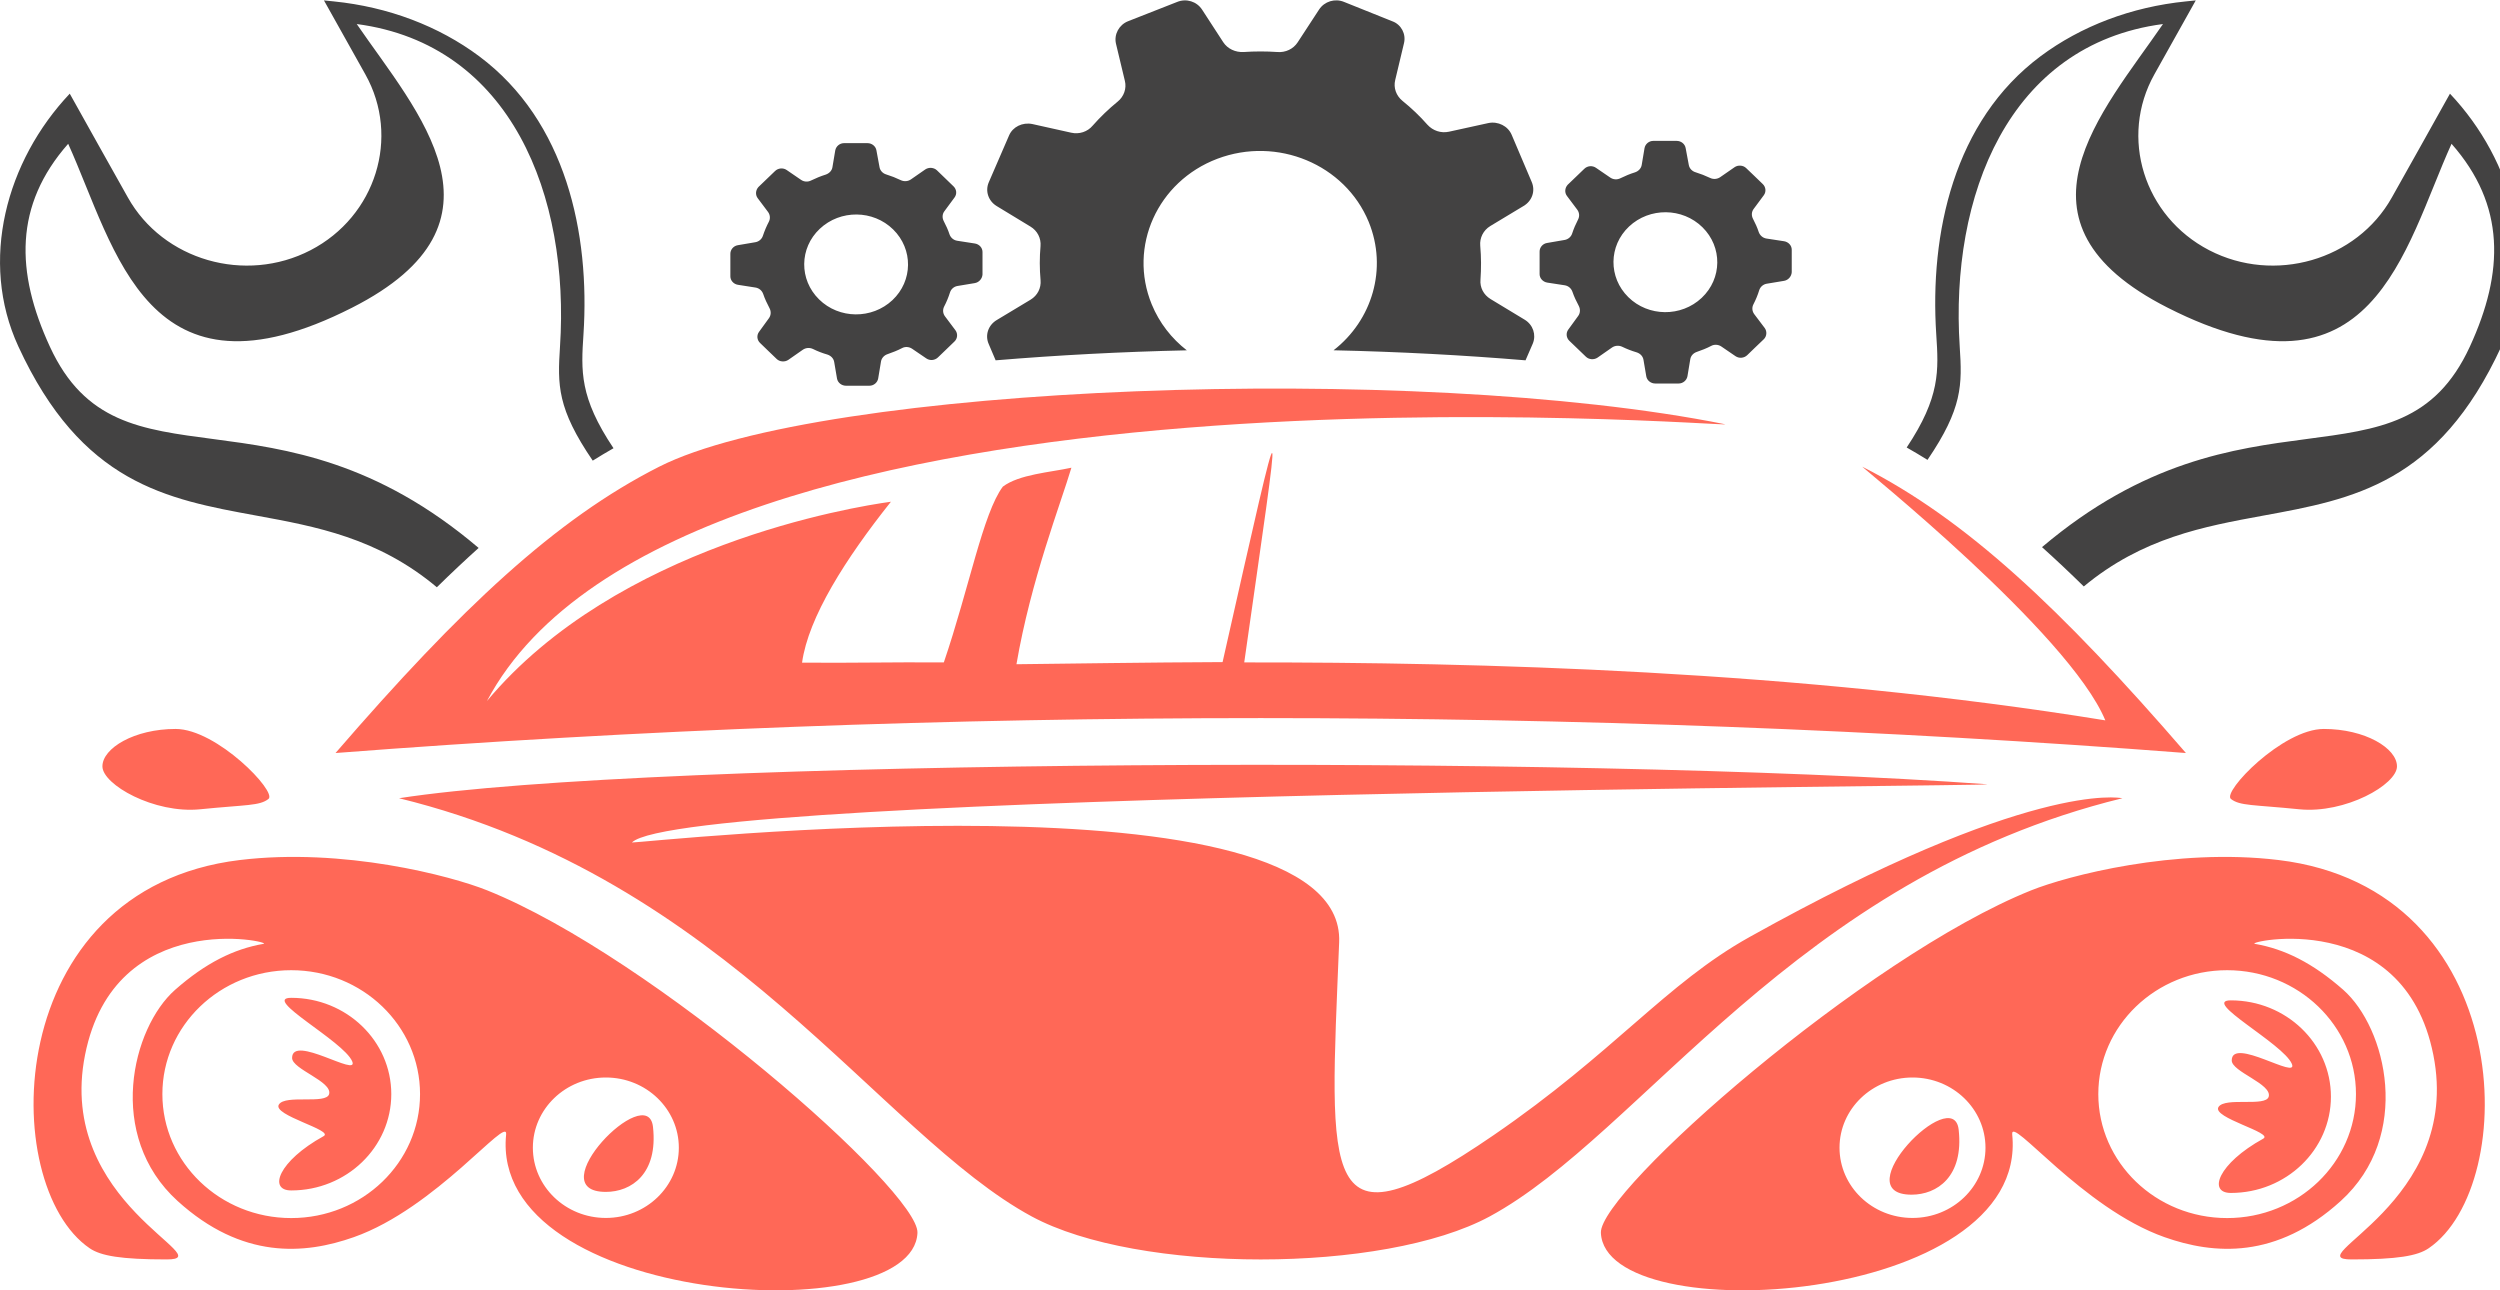 <svg width="62" height="32" viewBox="0 0 62 32" fill="none" xmlns="http://www.w3.org/2000/svg">
<path d="M47.802 11.405C48.672 10.124 48.663 9.546 48.601 8.596C48.357 4.872 49.801 1.104 53.642 0.596C52.141 2.783 49.59 5.516 53.758 7.631C58.849 10.216 59.614 6.185 60.798 3.566C62.139 5.087 62.105 6.747 61.252 8.597C59.518 12.361 55.7 9.288 50.642 13.569C50.981 13.874 51.326 14.198 51.678 14.544C53.131 13.337 54.658 13.057 56.13 12.787C58.361 12.379 60.467 11.993 62.035 8.589C63.01 6.473 62.335 3.99 60.759 2.323C60.279 3.181 59.801 4.041 59.318 4.897C58.446 6.455 56.406 7.044 54.787 6.205L54.787 6.205C53.168 5.365 52.556 3.403 53.428 1.845L54.455 0.01L54.21 0.035C52.861 0.171 51.609 0.647 50.607 1.394C48.45 3.002 47.855 5.79 48.019 8.293C48.078 9.193 48.12 9.844 47.286 11.098C47.459 11.196 47.631 11.299 47.802 11.405ZM14.7 11.424C13.817 10.13 13.826 9.55 13.888 8.596C14.132 4.872 12.688 1.104 8.847 0.596C10.348 2.783 12.899 5.516 8.731 7.631C3.64 10.216 2.875 6.185 1.691 3.566C0.35 5.087 0.384 6.747 1.237 8.597C2.973 12.367 6.8 9.279 11.87 13.589C11.531 13.894 11.186 14.218 10.834 14.564C9.374 13.34 7.838 13.058 6.359 12.787C4.128 12.379 2.022 11.993 0.454 8.589C-0.521 6.473 0.154 3.99 1.73 2.323C2.21 3.181 2.688 4.041 3.171 4.897C4.043 6.455 6.083 7.044 7.702 6.205H7.702C9.321 5.365 9.933 3.403 9.061 1.845L8.034 0.01L8.279 0.035C9.628 0.171 10.88 0.647 11.882 1.394C14.039 3.002 14.634 5.79 14.47 8.293C14.411 9.197 14.368 9.851 15.215 11.116C15.043 11.214 14.871 11.317 14.7 11.424ZM44.244 6.965L43.816 7.036C43.728 7.05 43.654 7.114 43.628 7.199C43.592 7.316 43.544 7.433 43.485 7.547C43.444 7.625 43.452 7.717 43.503 7.788L43.765 8.135C43.827 8.22 43.816 8.341 43.743 8.412L43.536 8.61L43.33 8.809C43.252 8.883 43.131 8.894 43.042 8.834L42.689 8.593C42.615 8.543 42.516 8.536 42.438 8.578C42.324 8.639 42.202 8.685 42.081 8.727C41.996 8.756 41.933 8.823 41.919 8.908L41.849 9.33C41.83 9.433 41.738 9.511 41.631 9.511H41.34H41.049C40.942 9.511 40.846 9.436 40.828 9.334L40.758 8.922C40.743 8.834 40.677 8.766 40.588 8.738C40.467 8.702 40.345 8.656 40.231 8.6C40.15 8.561 40.054 8.568 39.98 8.617L39.619 8.869C39.531 8.929 39.405 8.919 39.332 8.848L39.125 8.649L38.919 8.451C38.842 8.376 38.831 8.259 38.893 8.174L39.14 7.834C39.192 7.763 39.195 7.667 39.155 7.589C39.092 7.472 39.037 7.355 38.996 7.235C38.967 7.153 38.897 7.089 38.805 7.075L38.37 7.008C38.263 6.99 38.182 6.901 38.182 6.799V6.518V6.238C38.182 6.136 38.259 6.043 38.366 6.026L38.801 5.951C38.889 5.937 38.963 5.873 38.989 5.792C39.029 5.671 39.077 5.558 39.136 5.444C39.177 5.366 39.169 5.274 39.118 5.203L38.86 4.859C38.797 4.774 38.808 4.661 38.878 4.583L39.085 4.384L39.291 4.186C39.368 4.111 39.49 4.1 39.579 4.161L39.936 4.405C40.01 4.455 40.105 4.462 40.187 4.42C40.304 4.363 40.422 4.313 40.548 4.274C40.633 4.246 40.699 4.178 40.714 4.093L40.784 3.675C40.802 3.572 40.894 3.494 41.001 3.494H41.292H41.583C41.69 3.494 41.786 3.569 41.804 3.672L41.882 4.09C41.896 4.175 41.963 4.246 42.047 4.271C42.173 4.31 42.291 4.356 42.409 4.412C42.49 4.452 42.586 4.444 42.659 4.395L43.017 4.147C43.105 4.086 43.23 4.097 43.304 4.168L43.511 4.366L43.717 4.565C43.794 4.639 43.805 4.756 43.743 4.841L43.488 5.185C43.437 5.256 43.433 5.348 43.474 5.426C43.529 5.533 43.581 5.643 43.617 5.756C43.647 5.838 43.717 5.902 43.809 5.916L44.247 5.983C44.354 6.001 44.435 6.089 44.435 6.192V6.472V6.752C44.428 6.855 44.351 6.947 44.244 6.965ZM42.221 5.636C41.723 5.146 40.909 5.139 40.4 5.618C39.892 6.097 39.885 6.88 40.382 7.369C40.879 7.859 41.694 7.866 42.202 7.387C42.711 6.908 42.718 6.125 42.221 5.636ZM24.174 7.021L23.747 7.092C23.658 7.106 23.585 7.17 23.559 7.255C23.522 7.372 23.474 7.489 23.415 7.602C23.375 7.68 23.382 7.772 23.434 7.843L23.695 8.191C23.758 8.276 23.747 8.396 23.673 8.467L23.467 8.666L23.261 8.864C23.183 8.939 23.061 8.95 22.973 8.889L22.619 8.648C22.546 8.599 22.446 8.591 22.369 8.634C22.255 8.694 22.133 8.74 22.011 8.783C21.927 8.811 21.864 8.879 21.849 8.964L21.779 9.386C21.761 9.488 21.669 9.566 21.562 9.566H21.271H20.98C20.873 9.566 20.777 9.492 20.758 9.389L20.688 8.978C20.674 8.889 20.607 8.822 20.519 8.793C20.397 8.758 20.276 8.712 20.162 8.655C20.08 8.616 19.985 8.623 19.911 8.673L19.55 8.925C19.461 8.985 19.336 8.974 19.262 8.903L19.056 8.705L18.85 8.506C18.772 8.432 18.761 8.315 18.824 8.23L19.071 7.889C19.122 7.818 19.126 7.723 19.085 7.645C19.023 7.528 18.968 7.411 18.927 7.29C18.898 7.209 18.828 7.145 18.735 7.131L18.3 7.063C18.194 7.046 18.113 6.957 18.113 6.854V6.574V6.294C18.113 6.191 18.19 6.099 18.297 6.081L18.732 6.007C18.82 5.993 18.894 5.929 18.92 5.847C18.96 5.727 19.008 5.613 19.067 5.5C19.108 5.422 19.1 5.33 19.049 5.259L18.791 4.915C18.728 4.83 18.739 4.716 18.809 4.638L19.015 4.44L19.222 4.241C19.299 4.167 19.421 4.156 19.509 4.216L19.867 4.461C19.94 4.511 20.036 4.518 20.117 4.475C20.235 4.418 20.353 4.369 20.478 4.33C20.563 4.301 20.63 4.234 20.644 4.149L20.714 3.731C20.733 3.628 20.825 3.55 20.932 3.55H21.223H21.514C21.621 3.55 21.716 3.624 21.735 3.727L21.812 4.145C21.827 4.231 21.893 4.301 21.978 4.326C22.103 4.365 22.221 4.411 22.339 4.468C22.42 4.507 22.516 4.5 22.59 4.45L22.947 4.202C23.036 4.142 23.161 4.153 23.235 4.223L23.441 4.422L23.647 4.621C23.725 4.695 23.736 4.812 23.673 4.897L23.419 5.241C23.367 5.312 23.364 5.404 23.404 5.482C23.459 5.588 23.511 5.698 23.548 5.812C23.577 5.893 23.647 5.957 23.74 5.971L24.178 6.039C24.285 6.056 24.366 6.145 24.366 6.248V6.528V6.808C24.359 6.911 24.281 7.003 24.174 7.021ZM22.151 5.691C21.654 5.202 20.84 5.195 20.331 5.674C19.822 6.152 19.815 6.936 20.313 7.425C20.81 7.914 21.624 7.921 22.133 7.443C22.641 6.964 22.649 6.181 22.151 5.691ZM34.819 1.071L34.601 1.985C34.554 2.177 34.625 2.374 34.782 2.502C35.001 2.679 35.211 2.877 35.401 3.094C35.535 3.241 35.735 3.31 35.936 3.266L36.911 3.052C37.151 3.002 37.397 3.126 37.489 3.342L37.986 4.512C38.082 4.733 37.998 4.982 37.785 5.108L36.959 5.606C36.785 5.712 36.693 5.9 36.71 6.094C36.735 6.378 36.735 6.659 36.716 6.935C36.698 7.13 36.794 7.312 36.965 7.416L37.813 7.929C38.02 8.055 38.103 8.304 38.013 8.521L37.833 8.936C36.286 8.807 34.696 8.723 33.072 8.687C34.03 7.944 34.418 6.662 33.944 5.503C33.354 4.074 31.674 3.376 30.189 3.938C28.704 4.501 27.977 6.117 28.562 7.546C28.752 8.009 29.057 8.396 29.433 8.688C27.815 8.724 26.232 8.808 24.692 8.936L24.52 8.532C24.423 8.312 24.508 8.062 24.721 7.936L25.557 7.433C25.731 7.328 25.823 7.144 25.806 6.95C25.781 6.666 25.78 6.386 25.805 6.104C25.822 5.909 25.727 5.722 25.555 5.619L24.717 5.11C24.51 4.984 24.427 4.735 24.523 4.518L25.024 3.361C25.115 3.145 25.357 3.027 25.601 3.076L26.567 3.291C26.766 3.336 26.971 3.268 27.098 3.116C27.288 2.901 27.493 2.704 27.718 2.52C27.872 2.397 27.944 2.195 27.897 2.006L27.676 1.083C27.623 0.852 27.753 0.614 27.977 0.526L29.194 0.048C29.422 -0.045 29.682 0.037 29.813 0.241L30.336 1.046C30.445 1.213 30.641 1.301 30.843 1.29C31.124 1.271 31.4 1.271 31.678 1.29C31.881 1.307 32.075 1.215 32.182 1.05L32.715 0.234C32.847 0.035 33.105 -0.045 33.331 0.047L34.533 0.529C34.748 0.608 34.875 0.841 34.819 1.071Z" fill="#434242"/>
<path fill-rule="evenodd" clip-rule="evenodd" d="M13.215 28.463C13.215 27.502 14.025 26.722 15.025 26.722C16.025 26.722 16.835 27.502 16.835 28.463C16.835 29.425 16.025 30.205 15.025 30.205C14.025 30.205 13.215 29.425 13.215 28.463ZM49.24 28.463C49.24 27.502 48.43 26.722 47.43 26.722C46.43 26.722 45.62 27.502 45.62 28.463C45.62 29.425 46.43 30.205 47.43 30.205C48.43 30.205 49.24 29.425 49.24 28.463ZM50.375 22.08C51.267 21.722 53.941 21.017 56.51 21.329C62.438 22.048 62.52 29.399 60.231 30.957C59.956 31.145 59.459 31.234 58.319 31.234C56.941 31.234 61.078 29.842 60.347 26.162C59.613 22.474 55.657 23.362 55.919 23.407C56.659 23.535 57.357 23.883 58.112 24.547C59.182 25.491 59.836 28.163 58.05 29.785C56.455 31.233 54.908 31.116 53.679 30.681C51.642 29.961 49.853 27.639 49.903 28.134C50.333 32.375 39.809 33.03 39.702 30.574C39.658 29.543 46.254 23.733 50.375 22.08ZM55.233 24.061C53.468 24.061 52.038 25.437 52.038 27.134C52.038 28.832 53.468 30.208 55.233 30.208C56.997 30.208 58.428 28.832 58.428 27.134C58.428 25.437 56.997 24.061 55.233 24.061ZM9.896 19.796C18.037 21.791 21.808 28.123 25.587 30.168C28.217 31.59 34.315 31.59 36.944 30.168C40.724 28.123 44.494 21.791 52.636 19.796C52.554 19.783 50.35 19.354 43.389 23.238C41.313 24.396 40.029 26.105 37.036 28.156C32.707 31.124 32.971 29.362 33.211 23.367C33.388 18.962 15.862 20.914 15.671 20.894C16.95 19.622 49.995 19.502 49.27 19.449C39.056 18.707 16.162 18.822 9.896 19.796ZM4.355 18.078C3.332 18.078 2.54 18.555 2.54 19.006C2.54 19.457 3.823 20.185 4.965 20.07C6.108 19.955 6.436 19.988 6.658 19.814C6.881 19.64 5.377 18.078 4.355 18.078ZM57.63 18.078C58.653 18.078 59.445 18.555 59.445 19.006C59.445 19.457 58.162 20.185 57.02 20.07C55.877 19.955 55.549 19.988 55.327 19.814C55.104 19.64 56.608 18.078 57.63 18.078ZM57.807 27.197C57.807 28.516 56.696 29.585 55.325 29.585C54.747 29.585 55.008 28.857 56.128 28.239C56.397 28.09 54.845 27.722 55.019 27.453C55.183 27.2 56.193 27.458 56.264 27.197C56.351 26.881 55.347 26.581 55.347 26.299C55.347 25.7 57.017 26.802 56.837 26.382C56.62 25.879 54.577 24.809 55.325 24.809C56.696 24.809 57.807 25.878 57.807 27.197ZM48.575 28.016C48.705 29.185 48.035 29.628 47.407 29.628C45.731 29.628 48.445 26.847 48.575 28.016ZM16.344 11.576C13.783 12.875 11.432 15.075 8.321 18.675C23.274 17.52 39.258 17.52 54.211 18.675C51.099 15.075 48.748 12.875 46.188 11.576C46.102 11.533 51.31 15.693 52.212 17.865C44.548 16.62 36.651 16.423 30.857 16.428C31.806 9.75 31.936 9.259 30.32 16.42C28.367 16.428 26.64 16.458 25.208 16.473C25.566 14.384 26.305 12.493 26.571 11.599C26.039 11.716 25.275 11.763 24.87 12.069C24.378 12.727 24.035 14.583 23.407 16.428C22.042 16.419 21.241 16.444 19.891 16.434C20.047 15.308 20.971 13.855 22.095 12.443C21.14 12.573 15.298 13.529 12.076 17.386C16.871 8.347 43.366 10.639 42.776 10.52C35.056 8.974 20.36 9.539 16.344 11.576ZM7.222 29.523C8.593 29.523 9.704 28.453 9.704 27.134C9.704 25.816 8.593 24.746 7.222 24.746C6.474 24.746 8.518 25.817 8.734 26.32C8.914 26.739 7.244 25.637 7.244 26.237C7.244 26.518 8.248 26.819 8.162 27.134C8.09 27.395 7.08 27.138 6.917 27.391C6.742 27.66 8.294 28.028 8.025 28.177C6.905 28.795 6.644 29.523 7.222 29.523ZM16.194 27.946C16.063 26.777 13.35 29.559 15.025 29.559C15.654 29.559 16.324 29.116 16.194 27.946ZM12.08 22.08C11.188 21.722 8.514 21.017 5.945 21.329C0.017 22.048 -0.065 29.399 2.224 30.957C2.499 31.145 2.996 31.234 4.136 31.234C5.514 31.234 1.377 29.842 2.109 26.162C2.842 22.474 6.798 23.362 6.536 23.407C5.796 23.535 5.098 23.883 4.343 24.547C3.273 25.491 2.619 28.163 4.405 29.785C6 31.233 7.547 31.116 8.776 30.681C10.813 29.961 12.602 27.639 12.552 28.134C12.122 32.375 22.647 33.03 22.753 30.574C22.797 29.543 16.201 23.733 12.08 22.08ZM7.222 24.061C8.987 24.061 10.417 25.437 10.417 27.134C10.417 28.832 8.987 30.208 7.222 30.208C5.458 30.208 4.027 28.832 4.027 27.134C4.027 25.437 5.458 24.061 7.222 24.061Z" fill="#FF6857"/>
</svg>

